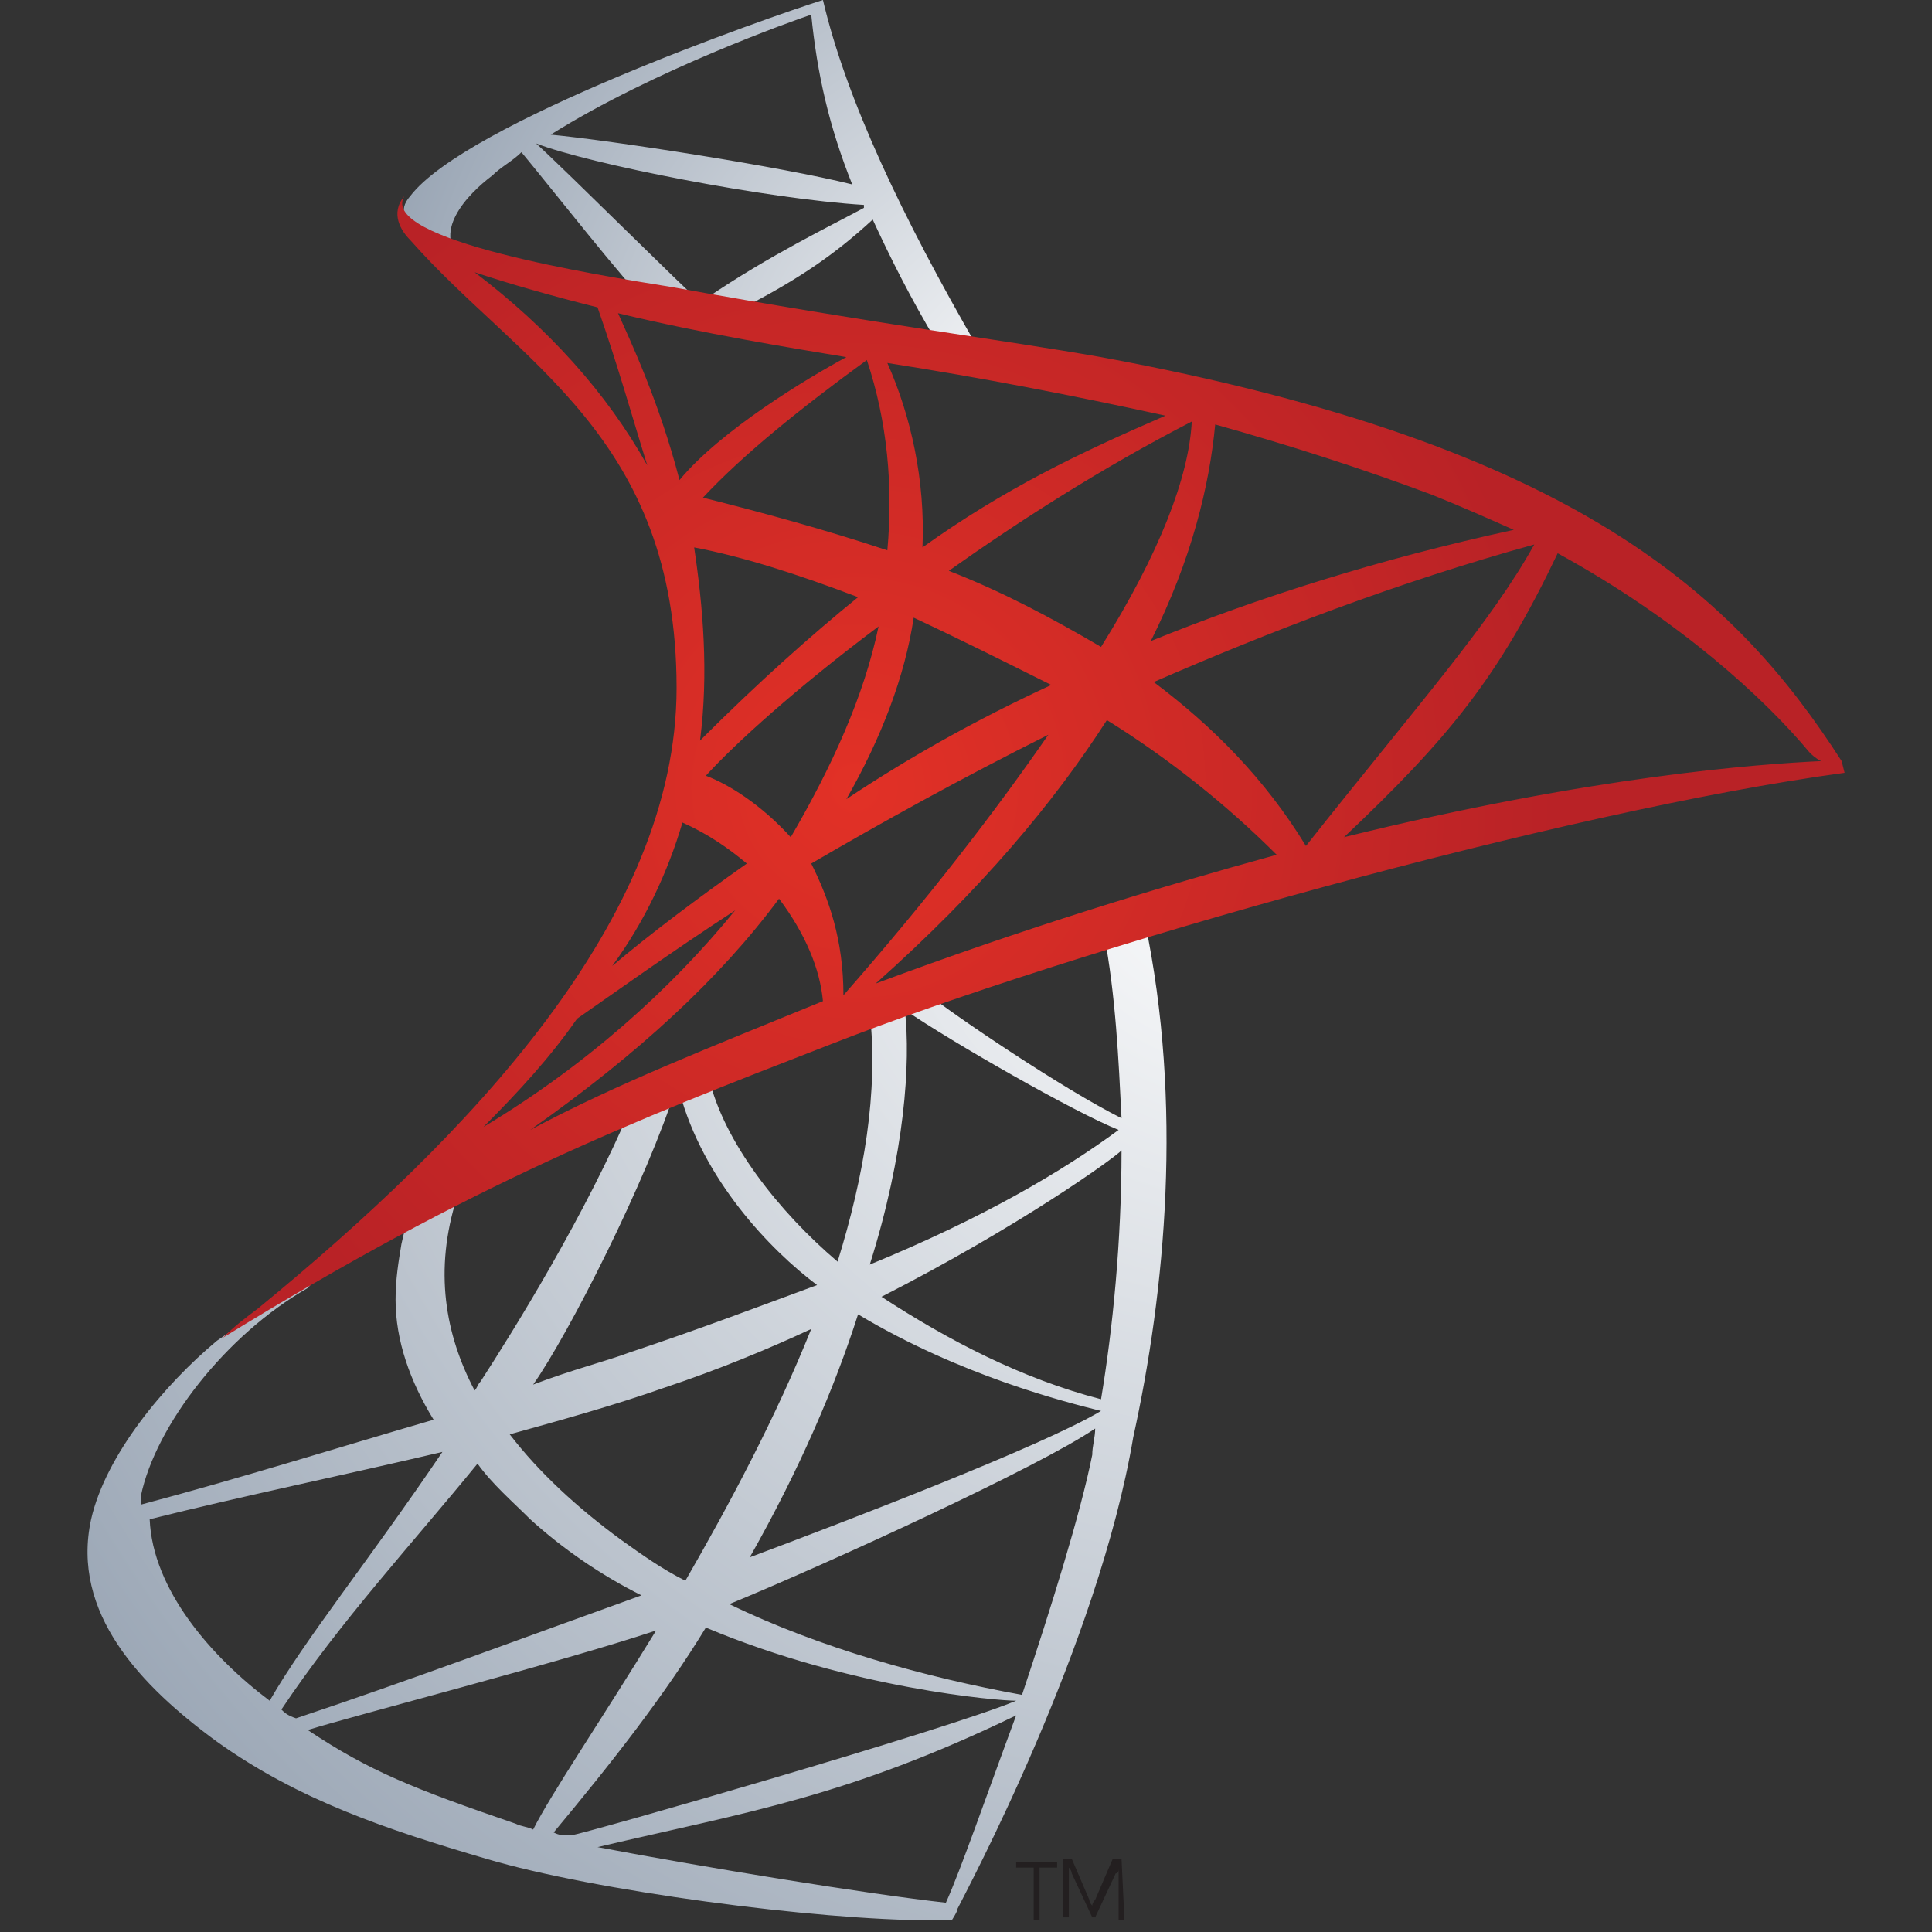 <?xml version="1.0" encoding="UTF-8"?>
<!-- Generated by Pixelmator Pro 3.5.6 -->
<svg width="400" height="400" viewBox="0 0 400 400" xmlns="http://www.w3.org/2000/svg">
    <rect x="0" y="0" width="400" height="400" fill="#333333" stroke="none"/>
    <radialGradient id="radialGradient1" cx="261.597" cy="169.94" r="350.089" fx="261.597" fy="169.94" gradientUnits="userSpaceOnUse">
        <stop offset="1e-05" stop-color="#ffffff" stop-opacity="1"/>
        <stop offset="0.866" stop-color="#99a5b4" stop-opacity="1"/>
        <stop offset="0.994" stop-color="#8a97a8" stop-opacity="1"/>
    </radialGradient>
    <path id="Path" fill="url(#radialGradient1)" stroke="none" d="M 237.049 190.909 C 236.443 189.091 230.382 192.727 228.564 193.333 C 230.988 206.061 231.595 219.394 232.201 231.515 C 220.079 225.455 197.655 210.303 191.595 205.455 L 187.352 207.273 C 187.352 206.667 187.352 206.061 187.352 205.455 L 181.292 207.273 C 179.473 208.485 180.079 207.273 180.079 209.697 C 181.898 226.061 178.867 243.636 173.413 261.212 C 161.292 250.909 149.776 236.364 146.746 223.03 C 145.534 223.636 144.322 224.242 142.504 224.242 C 140.685 224.848 140.079 224.242 140.685 226.061 C 145.534 244.242 159.473 258.788 169.17 266.061 C 157.655 270.303 144.928 275.152 130.382 280 C 125.534 281.818 118.261 283.636 110.382 286.667 C 117.655 276.364 134.019 244.242 140.079 224.848 L 130.988 228.485 C 121.292 251.515 106.14 275.758 99.473 286.061 C 98.867 286.667 98.867 287.273 98.261 287.879 C 92.201 276.364 89.776 263.03 94.625 247.879 C 95.231 245.455 86.746 251.515 86.14 252.121 C 83.716 253.333 83.716 255.152 83.11 257.576 C 82.504 261.212 81.898 264.849 81.898 269.091 C 81.898 277.576 84.928 286.061 89.776 293.939 C 70.988 299.394 49.776 306.061 29.17 311.515 C 29.17 310.909 29.17 310.303 29.17 309.697 C 32.201 295.152 46.746 276.364 63.716 266.667 L 67.958 261.818 L 44.928 277.576 C 34.019 286.667 21.898 301.212 18.867 314.545 C 14.625 333.939 29.17 349.091 44.928 360.606 C 61.898 372.727 80.079 378.788 100.685 384.848 C 123.11 391.515 169.17 397.576 192.807 397.576 C 194.625 397.576 197.049 397.576 197.049 397.576 C 197.049 397.576 198.261 395.758 198.261 395.151 C 200.079 391.515 227.352 340.606 234.625 297.576 C 241.292 267.273 244.928 228.485 237.049 190.909 Z M 187.352 209.091 C 197.049 215.758 222.504 230.303 231.595 233.939 C 220.079 242.424 203.716 252.121 180.079 261.818 C 187.352 238.788 188.564 220 187.352 209.091 Z M 137.655 287.273 C 148.564 283.636 158.867 279.394 167.958 275.152 C 160.685 293.333 150.988 311.515 141.898 327.273 C 137.049 324.848 132.807 321.818 128.564 318.788 C 119.473 312.121 111.595 304.848 105.534 296.97 C 116.443 293.939 127.352 290.909 137.655 287.273 Z M 30.988 314.545 C 50.382 309.697 70.988 305.455 91.595 300.606 C 76.443 323.03 63.11 339.394 55.837 352.121 C 43.716 343.03 31.594 329.091 30.988 314.545 Z M 58.261 353.939 C 70.382 335.758 85.534 319.394 98.867 303.03 C 101.898 307.273 106.14 310.909 109.776 314.545 C 116.443 320.606 124.322 326.061 132.807 330.303 C 109.17 338.788 84.928 347.879 61.291 355.758 C 59.473 355.151 58.867 354.545 58.261 353.939 Z M 110.382 378.788 C 109.17 378.182 107.958 378.182 106.746 377.576 C 85.534 370.303 76.443 366.667 63.716 358.182 C 73.413 355.151 115.837 344.242 135.837 337.576 C 124.322 356.364 114.019 371.515 110.382 378.788 Z M 195.837 393.939 C 179.473 392.121 146.14 386.667 123.716 382.424 C 154.625 375.152 175.231 372.121 210.382 355.151 C 204.322 371.515 198.867 387.273 195.837 393.939 Z M 118.261 380 C 117.655 380.606 117.655 380.606 118.261 380 C 116.443 380 115.837 380 114.625 379.394 C 126.746 364.848 137.655 350.909 146.14 336.97 C 176.443 349.697 206.746 352.121 210.382 352.121 C 195.837 358.182 121.898 379.394 118.261 380 Z M 226.14 301.212 C 223.716 313.333 217.655 332.727 211.595 350.909 C 191.595 347.273 169.776 341.212 150.988 332.121 C 171.595 323.636 215.231 303.636 226.746 295.758 C 226.746 297.576 226.14 299.394 226.14 301.212 Z M 227.958 292.121 C 215.837 299.394 174.625 315.152 155.231 322.424 C 165.534 304.242 172.807 287.273 177.655 272.121 C 198.867 284.848 220.685 290.303 227.958 292.121 Z M 227.958 289.697 C 211.595 285.455 196.443 277.576 182.504 268.485 C 210.988 253.939 230.382 240 232.201 238.182 C 232.201 256.97 230.382 275.152 227.958 289.697 Z"/>
    <radialGradient id="radialGradient2" cx="221.803" cy="90.495" r="171.436" fx="221.803" fy="90.495" gradientUnits="userSpaceOnUse">
        <stop offset="1e-05" stop-color="#ffffff" stop-opacity="1"/>
        <stop offset="0.866" stop-color="#99a5b4" stop-opacity="1"/>
        <stop offset="0.994" stop-color="#8a97a8" stop-opacity="1"/>
    </radialGradient>
    <path id="path1" fill="url(#radialGradient2)" stroke="none" d="M 96.443 54.545 C 88.564 48.485 97.049 40 101.898 36.364 C 103.716 34.545 106.14 33.333 107.958 31.515 C 114.019 38.788 129.17 58.182 135.231 64.242 L 146.14 63.636 C 140.685 58.788 117.655 35.758 110.988 29.697 C 121.898 33.939 158.867 41.212 178.867 42.424 C 178.867 42.424 178.867 42.424 178.867 43.03 C 172.201 46.667 159.473 52.727 146.14 61.818 L 155.231 63.03 C 165.534 57.576 172.807 52.727 180.685 45.455 C 184.322 53.333 188.564 61.818 194.019 70.909 L 202.504 72.121 C 186.746 44.848 175.231 20.606 170.382 0 C 158.867 3.636 96.443 25.455 84.928 40.606 C 79.473 46.667 92.201 51.515 96.443 54.545 Z M 167.958 3.03 C 169.17 15.152 171.595 26.061 176.443 38.182 C 161.898 34.545 126.746 29.091 114.019 27.879 C 135.231 14.545 164.322 4.242 167.958 3.03 Z"/>
    <radialGradient id="radialGradient3" cx="176.995" cy="163.058" r="145.191" fx="176.995" fy="163.058" gradientUnits="userSpaceOnUse">
        <stop offset="1e-05" stop-color="#e23126" stop-opacity="1"/>
        <stop offset="1" stop-color="#b92226" stop-opacity="1"/>
    </radialGradient>
    <path id="path2" fill="url(#radialGradient3)" stroke="none" d="M 381.292 157.576 C 359.473 123.636 326.746 92.121 227.958 73.939 C 207.352 70.303 182.504 67.273 138.867 59.394 C 123.716 56.97 78.261 49.697 83.716 40.606 C 80.685 44.242 83.11 47.879 84.928 49.697 C 107.352 75.152 140.079 90.303 140.079 142.424 C 140.079 190.303 97.049 235.152 53.413 270.909 C 50.988 272.727 48.564 274.545 46.14 276.97 C 98.261 244.848 130.988 232.121 171.595 216.364 C 222.504 196.364 323.716 167.879 381.898 160 L 381.292 157.576 Z M 296.443 102.424 C 302.504 104.848 307.958 107.273 313.413 109.697 C 285.534 115.758 260.685 123.636 238.261 132.727 C 246.746 115.758 250.382 100.606 251.595 87.879 C 266.746 92.121 281.898 96.97 296.443 102.424 Z M 227.958 133.939 C 217.655 127.879 207.352 122.424 196.443 118.182 C 210.988 107.879 227.958 96.97 246.746 87.273 C 246.14 98.788 240.079 114.545 227.958 133.939 Z M 143.716 113.333 C 153.413 115.152 164.928 118.788 177.655 123.636 C 167.958 131.515 157.049 141.212 144.928 153.333 C 146.746 139.394 145.534 125.455 143.716 113.333 Z M 181.898 129.697 C 178.867 144.242 172.201 158.788 163.716 173.333 C 157.655 166.667 150.988 162.424 146.14 160.606 C 152.201 153.939 164.928 142.424 181.898 129.697 Z M 189.17 127.879 C 198.261 132.121 207.958 136.97 217.655 141.818 C 201.898 149.091 187.958 156.97 175.231 165.455 C 182.504 152.727 187.352 140 189.17 127.879 Z M 241.292 86.061 C 223.11 93.939 207.958 101.212 190.988 113.333 C 191.595 99.394 188.564 86.061 183.716 75.152 C 203.11 78.182 221.898 81.818 241.292 86.061 Z M 179.473 74.545 C 183.716 87.273 184.928 100.606 183.716 113.939 C 170.988 109.697 157.655 106.061 145.534 103.03 C 154.019 93.939 166.14 84.242 179.473 74.545 Z M 98.261 56.364 C 105.534 58.788 114.019 61.212 123.716 63.636 C 127.958 75.758 130.988 86.667 134.019 96.364 C 125.534 81.212 113.413 67.879 98.261 56.364 Z M 127.958 64.848 C 145.534 69.091 164.322 72.121 175.231 73.939 C 167.352 78.182 149.17 89.091 140.685 99.394 C 136.443 83.03 130.382 70.303 127.958 64.848 Z M 141.292 170.303 C 146.746 172.727 150.988 175.758 154.625 178.788 C 144.322 186.061 134.625 193.333 126.746 200 C 133.413 190.909 138.261 180.606 141.292 170.303 Z M 119.473 210.909 C 127.352 205.455 138.261 197.576 152.201 188.485 C 138.867 204.848 121.292 220.606 100.079 233.333 C 107.352 226.061 114.019 218.788 119.473 210.909 Z M 109.776 233.939 C 132.201 218.182 149.17 202.424 161.292 186.061 C 166.746 193.333 169.776 200.606 170.382 207.273 C 146.746 216.97 127.958 224.242 109.776 233.939 Z M 174.625 206.061 C 174.625 194.545 171.595 186.061 167.958 178.788 C 182.504 170.303 198.867 161.212 217.049 152.121 C 206.14 167.879 192.201 186.061 174.625 206.061 Z M 181.292 203.636 C 203.11 184.242 218.261 166.061 229.17 149.091 C 241.898 156.97 254.019 166.667 264.322 176.97 C 240.079 183.636 212.201 192.121 181.292 203.636 Z M 270.382 175.152 C 261.898 161.212 250.988 150.303 238.867 141.212 C 262.504 130.909 289.17 120.606 317.655 112.727 C 308.564 129.091 293.413 146.061 270.382 175.152 Z M 278.261 173.333 C 300.079 152.727 310.382 140 322.504 114.545 C 347.958 128.485 365.534 144.848 374.625 155.758 C 375.231 156.364 375.837 156.97 377.049 157.576 C 364.322 158.182 329.776 160.606 278.261 173.333 Z"/>
    <path id="path3" fill="#231f20" stroke="none" d="M 218.867 386.667 L 215.231 386.667 L 215.231 397.576 L 214.019 397.576 L 214.019 386.667 L 210.382 386.667 L 210.382 385.455 L 218.867 385.455"/>
    <path id="path4" fill="#231f20" stroke="none" d="M 232.807 397.576 L 231.595 397.576 L 231.595 389.091 C 231.595 388.485 231.595 387.879 231.595 386.667 C 231.595 387.273 231.595 387.879 230.988 387.879 L 226.746 396.97 L 226.14 396.97 L 221.898 387.879 C 221.898 387.879 221.898 387.273 221.292 386.667 C 221.292 387.273 221.292 387.879 221.292 389.091 L 221.292 396.97 L 220.079 396.97 L 220.079 384.848 L 221.898 384.848 L 225.534 393.333 C 225.534 393.939 226.14 394.545 226.14 394.545 C 226.14 393.939 226.746 393.333 226.746 393.333 L 230.382 384.848 L 232.201 384.848"/>
</svg>
